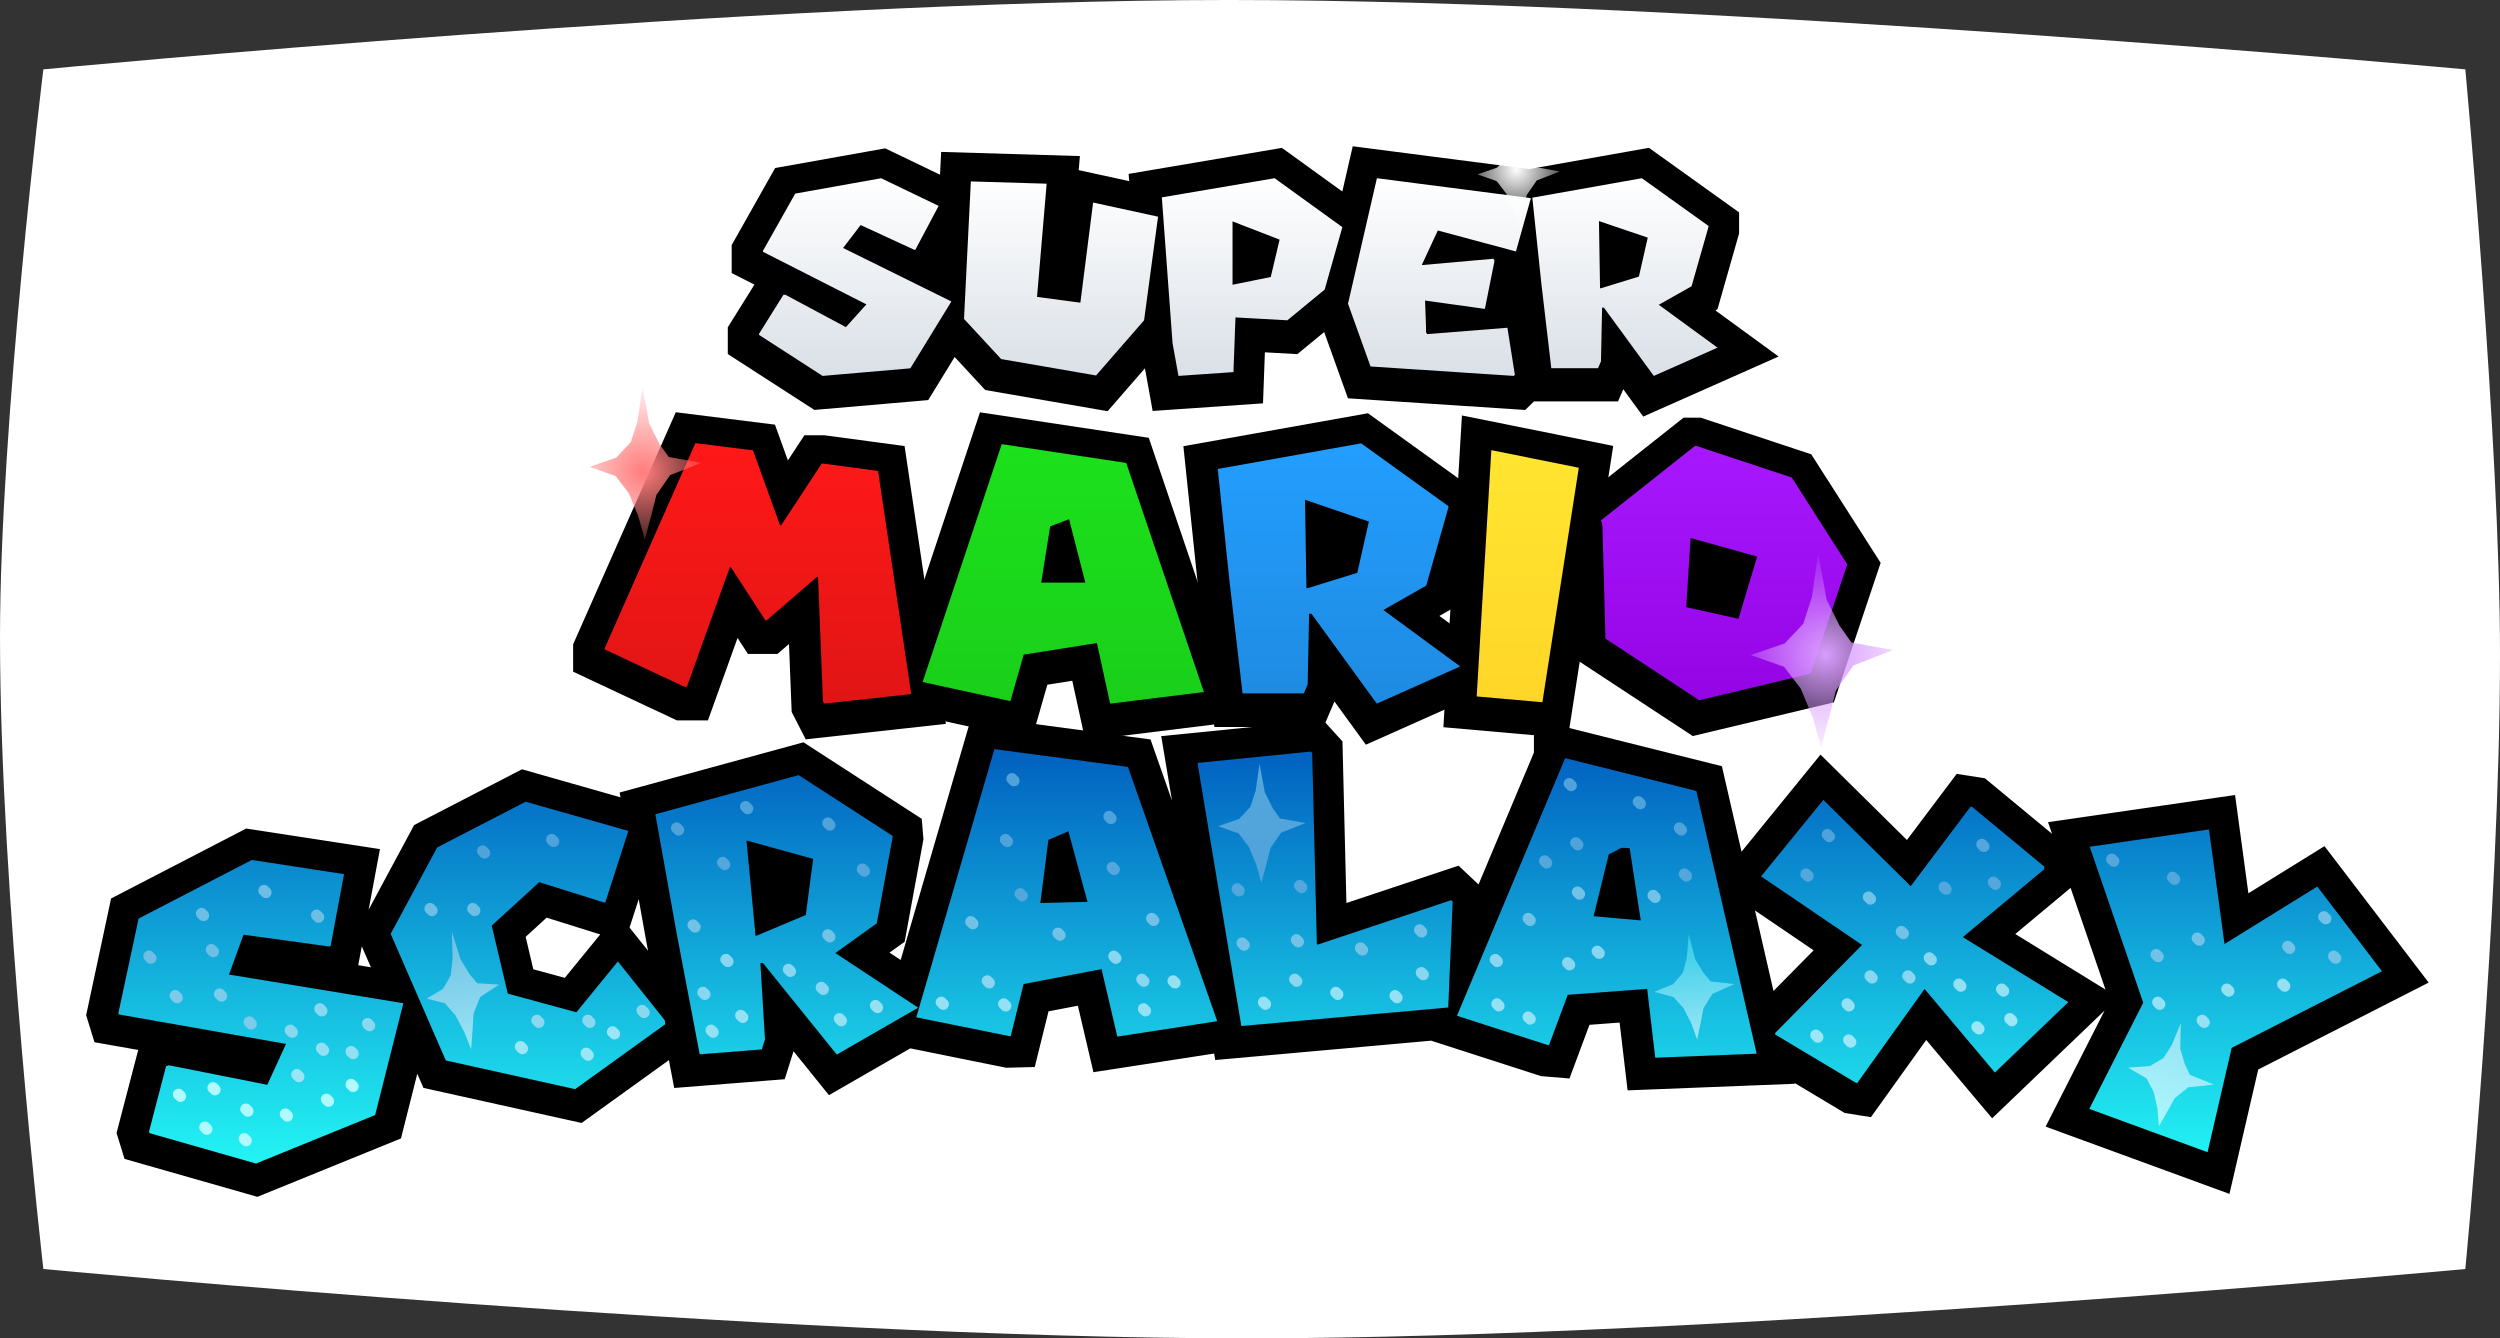 <svg version="1.1" xmlns="http://www.w3.org/2000/svg" xmlns:xlink="http://www.w3.org/1999/xlink" width="444.881" height="238.167" viewBox="0,0,444.881,238.167"><rect x="0" y="0" width="444.881" height="238.167" fill="#333333" stroke="none"/><defs><radialGradient cx="34.111" cy="110.023" r="548.804" gradientUnits="userSpaceOnUse" id="color-1"><stop offset="0" stop-color="#ffffff"/><stop offset="1" stop-color="#ffffff"/></radialGradient><linearGradient x1="38.567" y1="194.342" x2="38.567" y2="268.086" gradientUnits="userSpaceOnUse" id="color-2"><stop offset="0" stop-color="#000000"/><stop offset="1" stop-color="#000000"/></linearGradient><linearGradient x1="152.573" y1="93.043" x2="152.573" y2="128.222" gradientUnits="userSpaceOnUse" id="color-3"><stop offset="0" stop-color="#000000"/><stop offset="1" stop-color="#000000"/></linearGradient><linearGradient x1="302.341" y1="140.743" x2="302.341" y2="185.994" gradientUnits="userSpaceOnUse" id="color-4"><stop offset="0" stop-color="#000000"/><stop offset="1" stop-color="#000000"/></linearGradient><linearGradient x1="280.224" y1="141.49" x2="280.224" y2="186.349" gradientUnits="userSpaceOnUse" id="color-5"><stop offset="0" stop-color="#000000"/><stop offset="1" stop-color="#000000"/></linearGradient><linearGradient x1="234.146" y1="140.28" x2="234.146" y2="186.599" gradientUnits="userSpaceOnUse" id="color-6"><stop offset="0" stop-color="#000000"/><stop offset="1" stop-color="#000000"/></linearGradient><linearGradient x1="181.625" y1="140.423" x2="181.625" y2="186.599" gradientUnits="userSpaceOnUse" id="color-7"><stop offset="0" stop-color="#000000"/><stop offset="1" stop-color="#000000"/></linearGradient><linearGradient x1="125.051" y1="140.243" x2="125.051" y2="186.599" gradientUnits="userSpaceOnUse" id="color-8"><stop offset="0" stop-color="#000000"/><stop offset="1" stop-color="#000000"/></linearGradient><linearGradient x1="152.632" y1="92.633" x2="152.632" y2="127.812" gradientUnits="userSpaceOnUse" id="color-9"><stop offset="0" stop-color="#ffffff"/><stop offset="1" stop-color="#dae0e7"/></linearGradient><linearGradient x1="125.168" y1="139.775" x2="125.168" y2="186.131" gradientUnits="userSpaceOnUse" id="color-10"><stop offset="0" stop-color="#ff1818"/><stop offset="1" stop-color="#e11515"/></linearGradient><linearGradient x1="181.742" y1="139.954" x2="181.742" y2="186.131" gradientUnits="userSpaceOnUse" id="color-11"><stop offset="0" stop-color="#1ce11c"/><stop offset="1" stop-color="#1acf1a"/></linearGradient><linearGradient x1="234.263" y1="139.812" x2="234.263" y2="186.131" gradientUnits="userSpaceOnUse" id="color-12"><stop offset="0" stop-color="#239eff"/><stop offset="1" stop-color="#1e8be1"/></linearGradient><linearGradient x1="280.341" y1="141.022" x2="280.341" y2="185.881" gradientUnits="userSpaceOnUse" id="color-13"><stop offset="0" stop-color="#ffe530"/><stop offset="1" stop-color="#ffd628"/></linearGradient><linearGradient x1="302.458" y1="140.275" x2="302.458" y2="185.526" gradientUnits="userSpaceOnUse" id="color-14"><stop offset="0" stop-color="#a818ff"/><stop offset="1" stop-color="#9404e4"/></linearGradient><linearGradient x1="38.626" y1="194.225" x2="38.626" y2="267.969" gradientUnits="userSpaceOnUse" id="color-15"><stop offset="0" stop-color="#0160c0"/><stop offset="1" stop-color="#23f4f4"/></linearGradient><radialGradient cx="132.039" cy="144.868" r="17.013" gradientUnits="userSpaceOnUse" id="color-16"><stop offset="0" stop-color="#ff7c7c"/><stop offset="1" stop-color="#ff7c7c" stop-opacity="0"/></radialGradient><radialGradient cx="342.415" cy="177.41" r="20.442" gradientUnits="userSpaceOnUse" id="color-17"><stop offset="0" stop-color="#da9dff"/><stop offset="1" stop-color="#da9dff" stop-opacity="0"/></radialGradient><linearGradient x1="234.326" y1="196.843" x2="234.326" y2="218.023" gradientUnits="userSpaceOnUse" id="color-18"><stop offset="0" stop-color="#54a7dc"/><stop offset="1" stop-color="#4fa3da"/></linearGradient><linearGradient x1="91.831" y1="227.656" x2="94.993" y2="248.599" gradientUnits="userSpaceOnUse" id="color-19"><stop offset="0" stop-color="#6dbee4"/><stop offset="1" stop-color="#9ae6f6"/></linearGradient><linearGradient x1="398.454" y1="241.312" x2="394.237" y2="259.613" gradientUnits="userSpaceOnUse" id="color-20"><stop offset="0" stop-color="#94e1f4"/><stop offset="1" stop-color="#adf7fd"/></linearGradient><linearGradient x1="311.329" y1="227.595" x2="312.509" y2="246.34" gradientUnits="userSpaceOnUse" id="color-21"><stop offset="0" stop-color="#2fcce7"/><stop offset="1" stop-color="#9be6f6"/></linearGradient><radialGradient cx="287.373" cy="91.128" r="11.891" gradientUnits="userSpaceOnUse" id="color-22"><stop offset="0" stop-color="#ffffff"/><stop offset="1" stop-color="#ffffff" stop-opacity="0"/></radialGradient></defs><g transform="translate(-17.559,-60.917)"><g data-paper-data="{&quot;isPaintingLayer&quot;:true}" fill-rule="nonzero" stroke-linejoin="miter" stroke-miterlimit="10" stroke-dasharray="" stroke-dashoffset="0" style="mix-blend-mode: normal"><path d="M25.275,73.262c0,0 128.638,-12.346 210.972,-12.346c85.866,0 220.02,12.346 220.02,12.346c0,0 6.173,66.49 6.173,104.109c0,45.693 -6.173,109.367 -6.173,109.367c0,0 -132.875,12.346 -216.934,12.346c-84.141,0 -214.059,-12.346 -214.059,-12.346c0,0 -7.716,-67.362 -7.716,-112.453c0,-38.221 7.716,-101.023 7.716,-101.023z" fill="#ffffff" stroke="url(#color-1)" stroke-width="0" stroke-linecap="butt"/><g><g stroke-linecap="butt"><path d="M218.224,197.51l15.888,45.247l-17.78,2.746l-2.807,-12.009l-13.871,2.648l-2.292,9.263l-0.27,0.007l-16.534,-3.345l13.899,-47.725zM251.005,195.038l0.832,34.061h0.238l23.658,-7.876l0.277,0.261l-0.793,18.833l-36.814,3.3l-7.807,-46.816l20.171,-2.025zM319.37,201.784l10.73,46.758l-18.04,0.712l-1.443,-12.249l-14.133,1.06l-3.333,8.945l-0.269,-0.022l-16.111,-5.197l19.254,-45.845v-0.002zM176.326,209.776l0.019,0.231l-2.813,15.328l-7.377,5.297l14.737,9.726l-14.487,8.334l-13.154,-16.304l-0.44,0.035l0.818,13.571l-0.561,1.783l-11.052,0.875l-4.048,-21.236l-3.846,-21.483l25.498,-6.966zM357.516,218.733l10.654,-14.161l0.264,0.042l12.882,10.656l-0.069,0.473l-14.463,12.057l18.781,11.566l-13.07,12.525l-12.513,-14.868l-11.978,16.729l-0.263,-0.042l-14.366,-8.599l0.039,-0.276l15.436,-15.649l-17.96,-12.2l11.075,-13.611zM129.319,208.902l-4.097,12.701l-0.233,0.028l-11.533,-3.611l-8.453,7.735l2.856,12.094l12.209,3.327l7.384,-9.049l8.342,10.463l0.088,0.712l-16.041,11.548l-23.005,-5.101l-9.813,-22.526l8.269,-15.378l15.747,-8.141zM413.356,229.027l16.511,-10.233l11.507,15.071l-26.741,13.64l-4.293,18.563l-21.045,-7.701l9.599,-18.895l-9.524,-27.755l21.219,-3.081zM204.061,210.49l-1.43,11.234l8.395,-0.205l-3.401,-12.552zM150.361,210.826l1.583,16.72l0.221,-0.017l8.725,-3.666l1.314,-9.994l-11.861,-3.27zM303.78,213.077l-2.697,11l8.395,0.748l-1.973,-12.856l-0.845,-0.051l-0.65,-0.002zM78.722,216.591l-2.392,12.789l-0.269,0.083l-15.224,-2.098l-2.587,7.094l31.026,5.104l-5.016,19.894l-21.208,8.629l-18.952,-5.41l-0.082,-0.266l3.039,-11.653l0.501,-0.155l17.508,3.477l3.331,-7.281l-29.759,-5.246l-0.07,-0.227l3.596,-16.83l20.146,-10.428z" fill="#3bb2ff" stroke="url(#color-2)" stroke-width="11.002"/><path d="M184.533,97.965l-4.147,7.813h-0.193l-9.538,-4.407l-3.125,4.084l19.27,9.518l-7.298,11.898l-15.621,1.352l-11.308,-7.3v-0.19l4.342,-6.95h0.359l10.755,5.76l3.649,-4.054l-18.412,-9.357v-0.162l5.749,-10.193l15.29,-2.731zM256.378,101.75l-3.151,11.113l-6.635,5.461l-9.235,-0.512l-0.359,9.733l-9.787,0.676l-1.051,-5.814l-1.908,-25.959l20.072,-3.406zM289.922,96.585l-2.655,9.491l-13.906,-3.732l-2.849,6.139h0.195l12.552,-1.11l0.192,0.379l-1.713,8.544l-10.644,-1.487l0.166,4.652v0.945l0.193,0.379l14.293,-1.135l1.328,8.382l-0.193,0.19l-25.491,-1.677l-4.01,-11.167l5.143,-22.335zM321.532,101.534v0.162l-3.014,10.573l-5.833,3.298l10.45,7.626l-11.335,5.029l-8.874,-12.142h-0.332l-0.194,9.546l-0.525,1.217h-8.321l-1.77,-15.09l-1.604,-15.25l19.492,-3.461zM203.756,94.015l-1.713,20.146l7.712,1.027l2.268,-17.819l11.556,2.515l-2.488,18.44l-8.544,9.817l-16.891,-2.921l-6.608,-7.139l1.217,-24.472zM302.041,100.83l0.192,11.791h0.167l6.747,-2.082l1.576,-6.923l-8.681,-2.947zM236.832,111.998l6.801,-1.379l1.576,-6.651l-8.376,-3.245z" fill="#ececec" stroke="url(#color-3)" stroke-width="11.002"/><g stroke-width="11.002"><path d="M319.316,140.743l16.975,5.626l9.882,15.45l-6.516,19.439l-19.835,4.736l-16.686,-10.967l-0.543,-20.222l-0.252,-0.818l16.722,-13.244zM318.267,157.369l-0.761,12.07l9.303,2.065l3.329,-11.074l-11.871,-3.31z" fill="#9404e4" stroke="url(#color-4)"/><path d="M298.393,144.624l-6.479,41.725l-11.69,-1.031l2.605,-43.828z" fill="#fbc211" stroke="url(#color-5)"/><path d="M275.19,151.459v0.213l-3.946,13.922l-7.637,4.344l13.681,10.041l-14.84,6.621l-11.618,-15.985h-0.434l-0.253,12.566l-0.687,1.602h-10.895l-2.316,-19.867l-2.098,-20.08l25.517,-4.556zM249.672,150.534l0.253,15.522h0.218l8.832,-2.742l2.062,-9.114l-11.366,-3.881z" fill="#0492d0" stroke="url(#color-6)"/><path d="M217.855,143.768l13.825,40.765l-16.685,2.066l-2.352,-10.787l-13.03,2.064l-2.353,8.225h-0.253l-15.383,-3.348l14.081,-42.33zM204.32,155.055l-1.593,10.004h7.854l-2.895,-11.286z" fill="#10d004" stroke="url(#color-7)"/><path d="M151.437,141.525l4.813,13.317h0.218l7.202,-10.967h0.216l9.81,1.318l5.9,39.696l-15.492,1.709l-0.218,-0.427l-0.868,-22.108h-0.216l-8.941,7.724h-0.216l-6.117,-9.434h-0.218l-7.638,21.254h-0.433l-14.189,-6.657v-0.214l16.143,-36.494z" fill="#e10404" stroke="url(#color-8)"/></g><g stroke="none"><g><path d="M184.592,97.556l-4.147,7.813h-0.193l-9.538,-4.407l-3.125,4.084l19.27,9.518l-7.298,11.898l-15.621,1.352l-11.308,-7.3v-0.19l4.342,-6.95h0.359l10.755,5.76l3.649,-4.054l-18.412,-9.357v-0.162l5.749,-10.193l15.29,-2.731zM256.436,101.34l-3.151,11.113l-6.635,5.461l-9.235,-0.512l-0.359,9.733l-9.787,0.676l-1.051,-5.814l-1.908,-25.959l20.072,-3.406zM289.981,96.175l-2.655,9.491l-13.906,-3.732l-2.849,6.139h0.195l12.552,-1.11l0.192,0.379l-1.713,8.544l-10.644,-1.487l0.166,4.652v0.945l0.193,0.379l14.293,-1.135l1.328,8.382l-0.193,0.19l-25.491,-1.677l-4.01,-11.167l5.143,-22.335zM321.591,101.124v0.162l-3.014,10.573l-5.833,3.298l10.45,7.626l-11.335,5.029l-8.874,-12.142h-0.332l-0.194,9.546l-0.525,1.217h-8.321l-1.77,-15.09l-1.604,-15.25l19.492,-3.461zM203.815,93.606l-1.713,20.146l7.712,1.027l2.268,-17.819l11.556,2.515l-2.488,18.44l-8.544,9.817l-16.891,-2.921l-6.608,-7.139l1.217,-24.472zM302.099,100.42l0.192,11.791h0.167l6.747,-2.082l1.576,-6.923l-8.681,-2.947zM236.891,111.589l6.801,-1.379l1.576,-6.651l-8.376,-3.245z" fill="url(#color-9)" stroke-width="1.196"/><path d="M151.554,141.057l4.813,13.317h0.218l7.202,-10.967h0.216l9.81,1.318l5.9,39.696l-15.492,1.709l-0.218,-0.427l-0.868,-22.108h-0.216l-8.941,7.724h-0.216l-6.117,-9.434h-0.218l-7.638,21.254h-0.433l-14.189,-6.657v-0.214l16.143,-36.494z" fill="url(#color-10)" stroke-width="1.571"/><path d="M217.972,143.3l13.825,40.765l-16.685,2.066l-2.352,-10.787l-13.03,2.064l-2.353,8.225h-0.253l-15.383,-3.348l14.081,-42.33zM204.437,154.587l-1.593,10.004h7.854l-2.895,-11.286z" fill="url(#color-11)" stroke-width="1.571"/><path d="M275.307,150.991v0.213l-3.946,13.922l-7.637,4.344l13.681,10.041l-14.84,6.621l-11.618,-15.985h-0.434l-0.253,12.566l-0.687,1.602h-10.895l-2.316,-19.867l-2.098,-20.08l25.517,-4.556zM249.789,150.066l0.253,15.522h0.218l8.832,-2.742l2.062,-9.114l-11.366,-3.881z" fill="url(#color-12)" stroke-width="1.571"/><path d="M298.51,144.156l-6.479,41.725l-11.69,-1.031l2.605,-43.828z" fill="url(#color-13)" stroke-width="1.571"/><path d="M319.433,140.275l16.975,5.626l9.882,15.45l-6.516,19.439l-19.835,4.736l-16.686,-10.967l-0.543,-20.222l-0.252,-0.818l16.722,-13.244zM318.384,156.901l-0.761,12.07l9.303,2.065l3.329,-11.074l-11.871,-3.31z" fill="url(#color-14)" stroke-width="1.571"/><path d="M218.282,197.393l15.888,45.247l-17.78,2.746l-2.807,-12.009l-13.871,2.648l-2.292,9.263l-0.27,0.007l-16.534,-3.345l13.899,-47.725zM251.064,194.921l0.832,34.061h0.238l23.658,-7.876l0.277,0.261l-0.793,18.833l-36.814,3.3l-7.807,-46.816l20.171,-2.025zM319.428,201.667l10.73,46.758l-18.04,0.712l-1.443,-12.249l-14.133,1.06l-3.333,8.945l-0.269,-0.022l-16.111,-5.197l19.254,-45.845v-0.002zM176.384,209.659l0.019,0.231l-2.813,15.328l-7.377,5.297l14.737,9.726l-14.487,8.334l-13.154,-16.304l-0.44,0.035l0.818,13.571l-0.561,1.783l-11.052,0.875l-4.048,-21.236l-3.846,-21.483l25.498,-6.966zM357.575,218.616l10.654,-14.161l0.264,0.042l12.882,10.656l-0.069,0.473l-14.463,12.057l18.781,11.566l-13.07,12.525l-12.513,-14.868l-11.978,16.729l-0.263,-0.042l-14.366,-8.599l0.039,-0.276l15.436,-15.649l-17.96,-12.2l11.075,-13.611zM129.377,208.785l-4.097,12.701l-0.233,0.028l-11.533,-3.611l-8.453,7.735l2.856,12.094l12.209,3.327l7.384,-9.049l8.342,10.463l0.088,0.712l-16.041,11.548l-23.005,-5.101l-9.813,-22.526l8.269,-15.378l15.747,-8.141zM413.414,228.91l16.511,-10.233l11.507,15.071l-26.741,13.64l-4.293,18.563l-21.045,-7.701l9.599,-18.895l-9.524,-27.755l21.219,-3.081zM204.119,210.373l-1.43,11.234l8.395,-0.205l-3.401,-12.552zM150.419,210.709l1.583,16.72l0.221,-0.017l8.725,-3.666l1.314,-9.994l-11.861,-3.27zM303.839,212.96l-2.697,11l8.395,0.748l-1.973,-12.856l-0.845,-0.051l-0.65,-0.002zM78.781,216.474l-2.392,12.789l-0.269,0.083l-15.224,-2.098l-2.587,7.094l31.026,5.104l-5.016,19.894l-21.208,8.629l-18.952,-5.41l-0.082,-0.266l3.039,-11.653l0.501,-0.155l17.508,3.477l3.331,-7.281l-29.759,-5.246l-0.07,-0.227l3.596,-16.83l20.146,-10.428z" fill="url(#color-15)" stroke-width="1.739"/></g></g></g><path d="M131.004,135.888l0.882,-6.105l1.193,6.458l1.815,3.64l1.659,2.348l5.808,1.057l-5.549,2.172l-2.437,3.522l-0.933,3.699l-1.141,4.227l-1.141,-4.109l-1.711,-4.109l-2.334,-3.053l-4.667,-1.644l4.771,-1.644l2.593,-2.759z" fill="url(#color-16)" stroke="none" stroke-width="0.947" stroke-linecap="round"/><path d="M339.978,167.192l1.12,-7.758l1.515,8.205l2.306,4.625l2.109,2.984l7.38,1.343l-7.05,2.76l-3.097,4.476l-1.186,4.699l-1.449,5.371l-1.45,-5.221l-2.174,-5.221l-2.965,-3.879l-5.93,-2.089l6.062,-2.089l3.294,-3.506z" fill="url(#color-17)" stroke="none" stroke-width="1.203" stroke-linecap="round"/><path d="M197.995,199.839l-0.351,-0.351" fill="none" stroke="#4fa3da" stroke-width="2" stroke-linecap="round"/><path d="M214.904,206.216l0.351,0.351" fill="none" stroke="#4fa3da" stroke-width="2" stroke-linecap="round"/><path d="M196.825,210.663l-0.351,-0.351" fill="none" stroke="#4fa3da" stroke-width="2" stroke-linecap="round"/><path d="M199.107,219.966l0.351,0.351" fill="none" stroke="#54a7dc" stroke-width="2" stroke-linecap="round"/><path d="M190.682,225.29l-0.351,-0.351" fill="none" stroke="#72c2e7" stroke-width="2" stroke-linecap="round"/><path d="M193.256,235.47l0.351,0.351" fill="none" stroke="#88d6f0" stroke-width="2" stroke-linecap="round"/><path d="M185.065,239.273l0.351,0.351" fill="none" stroke="#94e1f4" stroke-width="2" stroke-linecap="round"/><path d="M205.835,226.987l0.351,0.351" fill="none" stroke="#72c2e7" stroke-width="2" stroke-linecap="round"/><path d="M215.489,215.285l0.351,0.351" fill="none" stroke="#54a7dc" stroke-width="2" stroke-linecap="round"/><path d="M222.861,224.705l-0.351,-0.351" fill="none" stroke="#72c2e7" stroke-width="2" stroke-linecap="round"/><path d="M216.133,231.433l-0.351,-0.351" fill="none" stroke="#88d6f0" stroke-width="2" stroke-linecap="round"/><path d="M221.047,240.443l0.351,0.351" fill="none" stroke="#94e1f4" stroke-width="2" stroke-linecap="round"/><path d="M226.664,235.821l-0.351,-0.351" fill="none" stroke="#94e1f4" stroke-width="2" stroke-linecap="round"/><path d="M220.755,235.178l0.351,0.351" fill="none" stroke="#88d6f0" stroke-width="2" stroke-linecap="round"/><path d="M196.181,239.566l0.351,0.351" fill="none" stroke="#94e1f4" stroke-width="2" stroke-linecap="round"/><path d="M166.927,242.199l0.351,0.351" fill="none" stroke="#94e1f4" stroke-width="2" stroke-linecap="round"/><path d="M173.363,239.858l0.351,0.351" fill="none" stroke="#94e1f4" stroke-width="2" stroke-linecap="round"/><path d="M164.06,236.991l-0.351,-0.351" fill="none" stroke="#88d6f0" stroke-width="2" stroke-linecap="round"/><path d="M157.858,233.422l0.351,0.351" fill="none" stroke="#88d6f0" stroke-width="2" stroke-linecap="round"/><path d="M165.231,227.63l-0.351,-0.351" fill="none" stroke="#72c2e7" stroke-width="2" stroke-linecap="round"/><path d="M147.093,232.018l-0.351,-0.351" fill="none" stroke="#88d6f0" stroke-width="2" stroke-linecap="round"/><path d="M142.646,237.518l0.351,0.351" fill="none" stroke="#88d6f0" stroke-width="2" stroke-linecap="round"/><path d="M149.726,241.965l-0.351,-0.351" fill="none" stroke="#94e1f4" stroke-width="2" stroke-linecap="round"/><path d="M144.109,244.246l0.351,0.351" fill="none" stroke="#94e1f4" stroke-width="2" stroke-linecap="round"/><path d="M113.451,242.842l-0.351,-0.351" fill="none" stroke="#8ad8f0" stroke-width="2" stroke-linecap="round"/><path d="M110.174,247.172l0.351,0.351" fill="none" stroke="#9ae6f6" stroke-width="2" stroke-linecap="round"/><path d="M122.52,242.842l-0.351,-0.351" fill="none" stroke="#8ad8f0" stroke-width="2" stroke-linecap="round"/><path d="M131.822,240.736l0.351,0.351" fill="none" stroke="#8ad8f0" stroke-width="2" stroke-linecap="round"/><path d="M126.908,244.89l-0.351,-0.351" fill="none" stroke="#9ae6f6" stroke-width="2" stroke-linecap="round"/><path d="M122.227,248.693l-0.351,-0.351" fill="none" stroke="#9ae6f6" stroke-width="2" stroke-linecap="round"/><path d="M61.905,242.784l0.351,0.351" fill="none" stroke="#7ccbeb" stroke-width="2" stroke-linecap="round"/><path d="M74.484,240.443l0.351,0.351" fill="none" stroke="#8ad8f0" stroke-width="2" stroke-linecap="round"/><path d="M69.57,244.597l-0.351,-0.351" fill="none" stroke="#8ad8f0" stroke-width="2" stroke-linecap="round"/><path d="M74.777,247.464l0.351,0.351" fill="none" stroke="#93e0f4" stroke-width="2" stroke-linecap="round"/><path d="M70.389,252.145l0.351,0.351" fill="none" stroke="#9ae6f6" stroke-width="2" stroke-linecap="round"/><path d="M75.655,256.533l0.351,0.351" fill="none" stroke="#b0faff" stroke-width="2" stroke-linecap="round"/><path d="M68.692,259.517l-0.351,-0.351" fill="none" stroke="#b0faff" stroke-width="2" stroke-linecap="round"/><path d="M61.671,258.639l-0.351,-0.351" fill="none" stroke="#b0faff" stroke-width="2" stroke-linecap="round"/><path d="M61.028,263.554l0.351,0.351" fill="none" stroke="#b0faff" stroke-width="2" stroke-linecap="round"/><path d="M54.358,261.857l-0.351,-0.351" fill="none" stroke="#b0faff" stroke-width="2" stroke-linecap="round"/><path d="M49.326,255.655l0.351,0.351" fill="none" stroke="#b0faff" stroke-width="2" stroke-linecap="round"/><path d="M55.82,254.836l-0.351,-0.351" fill="none" stroke="#b0faff" stroke-width="2" stroke-linecap="round"/><path d="M80.394,254.251l-0.351,-0.351" fill="none" stroke="#b0faff" stroke-width="2" stroke-linecap="round"/><path d="M83.319,243.427l-0.351,-0.351" fill="none" stroke="#8ad8f0" stroke-width="2" stroke-linecap="round"/><path d="M80.043,248.049l0.351,0.351" fill="none" stroke="#93e0f4" stroke-width="2" stroke-linecap="round"/><path d="M238.951,229.093l-0.351,-0.351" fill="none" stroke="#72c2e7" stroke-width="2" stroke-linecap="round"/><path d="M248.605,228.508l-0.351,-0.351" fill="none" stroke="#72c2e7" stroke-width="2" stroke-linecap="round"/><path d="M242.403,239.273l0.351,0.351" fill="none" stroke="#94e1f4" stroke-width="2" stroke-linecap="round"/><path d="M248.312,235.529l-0.351,-0.351" fill="none" stroke="#88d6f0" stroke-width="2" stroke-linecap="round"/><path d="M255.626,237.869l-0.351,-0.351" fill="none" stroke="#94e1f4" stroke-width="2" stroke-linecap="round"/><path d="M260.014,229.97l-0.351,-0.351" fill="none" stroke="#72c2e7" stroke-width="2" stroke-linecap="round"/><path d="M270.545,226.752l-0.351,-0.351" fill="none" stroke="#72c2e7" stroke-width="2" stroke-linecap="round"/><path d="M270.487,234.007l0.351,0.351" fill="none" stroke="#88d6f0" stroke-width="2" stroke-linecap="round"/><path d="M265.806,238.103l0.351,0.351" fill="none" stroke="#94e1f4" stroke-width="2" stroke-linecap="round"/><path d="M284.295,239.917l-0.351,-0.351" fill="none" stroke="#94e1f4" stroke-width="2" stroke-linecap="round"/><path d="M283.651,231.667l0.351,0.351" fill="none" stroke="#88d6f0" stroke-width="2" stroke-linecap="round"/><path d="M289.502,224.354l0.351,0.351" fill="none" stroke="#72c2e7" stroke-width="2" stroke-linecap="round"/><path d="M289.502,241.906l0.351,0.351" fill="none" stroke="#94e1f4" stroke-width="2" stroke-linecap="round"/><path d="M301.789,230.204l0.351,0.351" fill="none" stroke="#88d6f0" stroke-width="2" stroke-linecap="round"/><path d="M296.874,232.603l-0.351,-0.351" fill="none" stroke="#88d6f0" stroke-width="2" stroke-linecap="round"/><path d="M340.696,245.124l0.351,0.351" fill="none" stroke="#9be7f7" stroke-width="2" stroke-linecap="round"/><path d="M346.255,239.566l0.351,0.351" fill="none" stroke="#94e1f4" stroke-width="2" stroke-linecap="round"/><path d="M346.547,246.002l0.351,0.351" fill="none" stroke="#9be7f7" stroke-width="2" stroke-linecap="round"/><path d="M350.35,234.593l0.351,0.351" fill="none" stroke="#88d6f0" stroke-width="2" stroke-linecap="round"/><path d="M357.43,234.944l-0.351,-0.351" fill="none" stroke="#88d6f0" stroke-width="2" stroke-linecap="round"/><path d="M366.147,236.055l0.351,0.351" fill="none" stroke="#94e1f4" stroke-width="2" stroke-linecap="round"/><path d="M361.233,231.726l-0.351,-0.351" fill="none" stroke="#88d6f0" stroke-width="2" stroke-linecap="round"/><path d="M369.365,243.661l0.351,0.351" fill="none" stroke="#9be7f7" stroke-width="2" stroke-linecap="round"/><path d="M375.567,242.55l-0.351,-0.351" fill="none" stroke="#9be7f7" stroke-width="2" stroke-linecap="round"/><path d="M374.105,237.284l-0.351,-0.351" fill="none" stroke="#94e1f4" stroke-width="2" stroke-linecap="round"/><path d="M409.443,242.491l0.351,0.351" fill="none" stroke="#94e1f4" stroke-width="2" stroke-linecap="round"/><path d="M401.545,239.273l0.351,0.351" fill="none" stroke="#94e1f4" stroke-width="2" stroke-linecap="round"/><path d="M401.252,230.79l0.351,0.351" fill="none" stroke="#72c2e7" stroke-width="2" stroke-linecap="round"/><path d="M408.566,227.864l0.351,0.351" fill="none" stroke="#72c2e7" stroke-width="2" stroke-linecap="round"/><path d="M414.183,237.284l-0.351,-0.351" fill="none" stroke="#94e1f4" stroke-width="2" stroke-linecap="round"/><path d="M424.656,229.327l0.351,0.351" fill="none" stroke="#72c2e7" stroke-width="2" stroke-linecap="round"/><path d="M431.092,224.061l0.351,0.351" fill="none" stroke="#72c2e7" stroke-width="2" stroke-linecap="round"/><path d="M432.847,231.082l0.351,0.351" fill="none" stroke="#72c2e7" stroke-width="2" stroke-linecap="round"/><path d="M423.778,236.055l0.351,0.351" fill="none" stroke="#94e1f4" stroke-width="2" stroke-linecap="round"/><path d="M404.178,217.04l0.351,0.351" fill="none" stroke="#54a7dc" stroke-width="2" stroke-linecap="round"/><path d="M393.354,213.822l0.351,0.351" fill="none" stroke="#54a7dc" stroke-width="2" stroke-linecap="round"/><path d="M338.941,216.455l0.351,0.351" fill="none" stroke="#54a7dc" stroke-width="2" stroke-linecap="round"/><path d="M342.744,209.434l0.351,0.351" fill="none" stroke="#4fa3da" stroke-width="2" stroke-linecap="round"/><path d="M350.058,220.551l0.351,0.351" fill="none" stroke="#72c2e7" stroke-width="2" stroke-linecap="round"/><path d="M355.909,226.694l0.351,0.351" fill="none" stroke="#72c2e7" stroke-width="2" stroke-linecap="round"/><path d="M363.515,218.795l0.351,0.351" fill="none" stroke="#54a7dc" stroke-width="2" stroke-linecap="round"/><path d="M370.594,211.54l-0.351,-0.351" fill="none" stroke="#54a7dc" stroke-width="2" stroke-linecap="round"/><path d="M372.642,218.269l-0.351,-0.351" fill="none" stroke="#54a7dc" stroke-width="2" stroke-linecap="round"/><path d="M311.735,220.258l0.351,0.351" fill="none" stroke="#72c2e7" stroke-width="2" stroke-linecap="round"/><path d="M316.416,208.264l0.351,0.351" fill="none" stroke="#4fa3da" stroke-width="2" stroke-linecap="round"/><path d="M309.453,203.934l-0.351,-0.351" fill="none" stroke="#4fa3da" stroke-width="2" stroke-linecap="round"/><path d="M317.644,216.806l-0.351,-0.351" fill="none" stroke="#54a7dc" stroke-width="2" stroke-linecap="round"/><path d="M298.278,219.673l0.351,0.351" fill="none" stroke="#72c2e7" stroke-width="2" stroke-linecap="round"/><path d="M292.427,214.115l0.351,0.351" fill="none" stroke="#54a7dc" stroke-width="2" stroke-linecap="round"/><path d="M298.337,211.248l-0.351,-0.351" fill="none" stroke="#4fa3da" stroke-width="2" stroke-linecap="round"/><path d="M296.815,200.365l0.351,0.351" fill="none" stroke="#4fa3da" stroke-width="2" stroke-linecap="round"/><path d="M237.722,219.088l0.351,0.351" fill="none" stroke="#54a7dc" stroke-width="2" stroke-linecap="round"/><path d="M249.19,218.854l-0.351,-0.351" fill="none" stroke="#54a7dc" stroke-width="2" stroke-linecap="round"/><path d="M164.879,207.386l0.351,0.351" fill="none" stroke="#4fa3da" stroke-width="2" stroke-linecap="round"/><path d="M171.374,215.928l-0.351,-0.351" fill="none" stroke="#54a7dc" stroke-width="2" stroke-linecap="round"/><path d="M150.603,204.812l-0.351,-0.351" fill="none" stroke="#4fa3da" stroke-width="2" stroke-linecap="round"/><path d="M138.317,208.615l-0.351,-0.351" fill="none" stroke="#4fa3da" stroke-width="2" stroke-linecap="round"/><path d="M146.157,214.407l0.351,0.351" fill="none" stroke="#54a7dc" stroke-width="2" stroke-linecap="round"/><path d="M141.242,225.875l-0.351,-0.351" fill="none" stroke="#72c2e7" stroke-width="2" stroke-linecap="round"/><path d="M101.691,222.598l0.351,0.351" fill="none" stroke="#6dbee5" stroke-width="2" stroke-linecap="round"/><path d="M103.797,212.711l-0.351,-0.351" fill="none" stroke="#4fa3da" stroke-width="2" stroke-linecap="round"/><path d="M116.084,210.663l-0.351,-0.351" fill="none" stroke="#4fa3da" stroke-width="2" stroke-linecap="round"/><path d="M94.085,222.598l0.351,0.351" fill="none" stroke="#6dbee5" stroke-width="2" stroke-linecap="round"/><path d="M49.092,238.454l-0.351,-0.351" fill="none" stroke="#7ccbeb" stroke-width="2" stroke-linecap="round"/><path d="M56.639,237.811l0.351,0.351" fill="none" stroke="#7ccbeb" stroke-width="2" stroke-linecap="round"/><path d="M44.06,231.082l0.351,0.351" fill="none" stroke="#6dbee5" stroke-width="2" stroke-linecap="round"/><path d="M53.773,223.827l-0.351,-0.351" fill="none" stroke="#6dbee5" stroke-width="2" stroke-linecap="round"/><path d="M55.177,229.912l0.351,0.351" fill="none" stroke="#6dbee5" stroke-width="2" stroke-linecap="round"/><path d="M64.889,219.732l-0.351,-0.351" fill="none" stroke="#6dbee5" stroke-width="2" stroke-linecap="round"/><path d="M74.25,224.12l-0.351,-0.351" fill="none" stroke="#6dbee5" stroke-width="2" stroke-linecap="round"/><path d="M241.008,201.611l0.688,-4.768l0.931,5.043l1.417,2.842l1.296,1.834l4.535,0.825l-4.333,1.696l-1.903,2.751l-0.729,2.888l-0.891,3.301l-0.891,-3.209l-1.336,-3.209l-1.822,-2.384l-3.645,-1.284l3.726,-1.284l2.025,-2.155z" fill="url(#color-18)" stroke="none" stroke-width="0.739" stroke-linecap="round"/><path d="M98.107,231.53l-0.139,-4.801l1.528,4.869l1.605,2.632l1.353,1.65l3.9,0.246l-3.355,2.222l-1.174,2.959l-0.176,2.948l-0.249,3.376l-1.221,-3.061l-1.592,-3.005l-1.873,-2.128l-3.226,-0.811l2.911,-1.738l1.364,-2.385z" fill="url(#color-19)" stroke="none" stroke-width="0.691" stroke-linecap="round"/><path d="M404.016,246.932l1.62,-3.965l-0.096,4.567l0.815,2.774l0.898,1.876l4.255,1.731l-4.56,0.493l-2.402,1.95l-1.285,2.332l-1.525,2.652l-0.229,-2.973l-0.663,-3.073l-1.301,-2.469l-3.296,-1.927l3.886,-0.273l2.402,-1.407z" fill="url(#color-20)" stroke="none" stroke-width="0.693" stroke-linecap="round"/><path d="M317.716,231.43l0.363,-4.259l1.136,4.409l1.457,2.434l1.29,1.548l4.2,0.469l-3.873,1.751l-1.589,2.544l-0.505,2.598l-0.631,2.972l-0.996,-2.788l-1.404,-2.763l-1.803,-2.005l-3.41,-0.926l3.34,-1.351l1.733,-2.024z" fill="url(#color-21)" stroke="none" stroke-width="0.666" stroke-linecap="round"/><path d="M286.764,85.992l0.648,-4.49l0.877,4.749l1.335,2.677l1.22,1.727l4.271,0.777l-4.08,1.597l-1.792,2.59l-0.686,2.72l-0.839,3.108l-0.839,-3.022l-1.258,-3.022l-1.716,-2.245l-3.432,-1.209l3.508,-1.209l1.907,-2.029z" fill="url(#color-22)" stroke="none" stroke-width="0.696" stroke-linecap="round"/></g></g></g></svg>